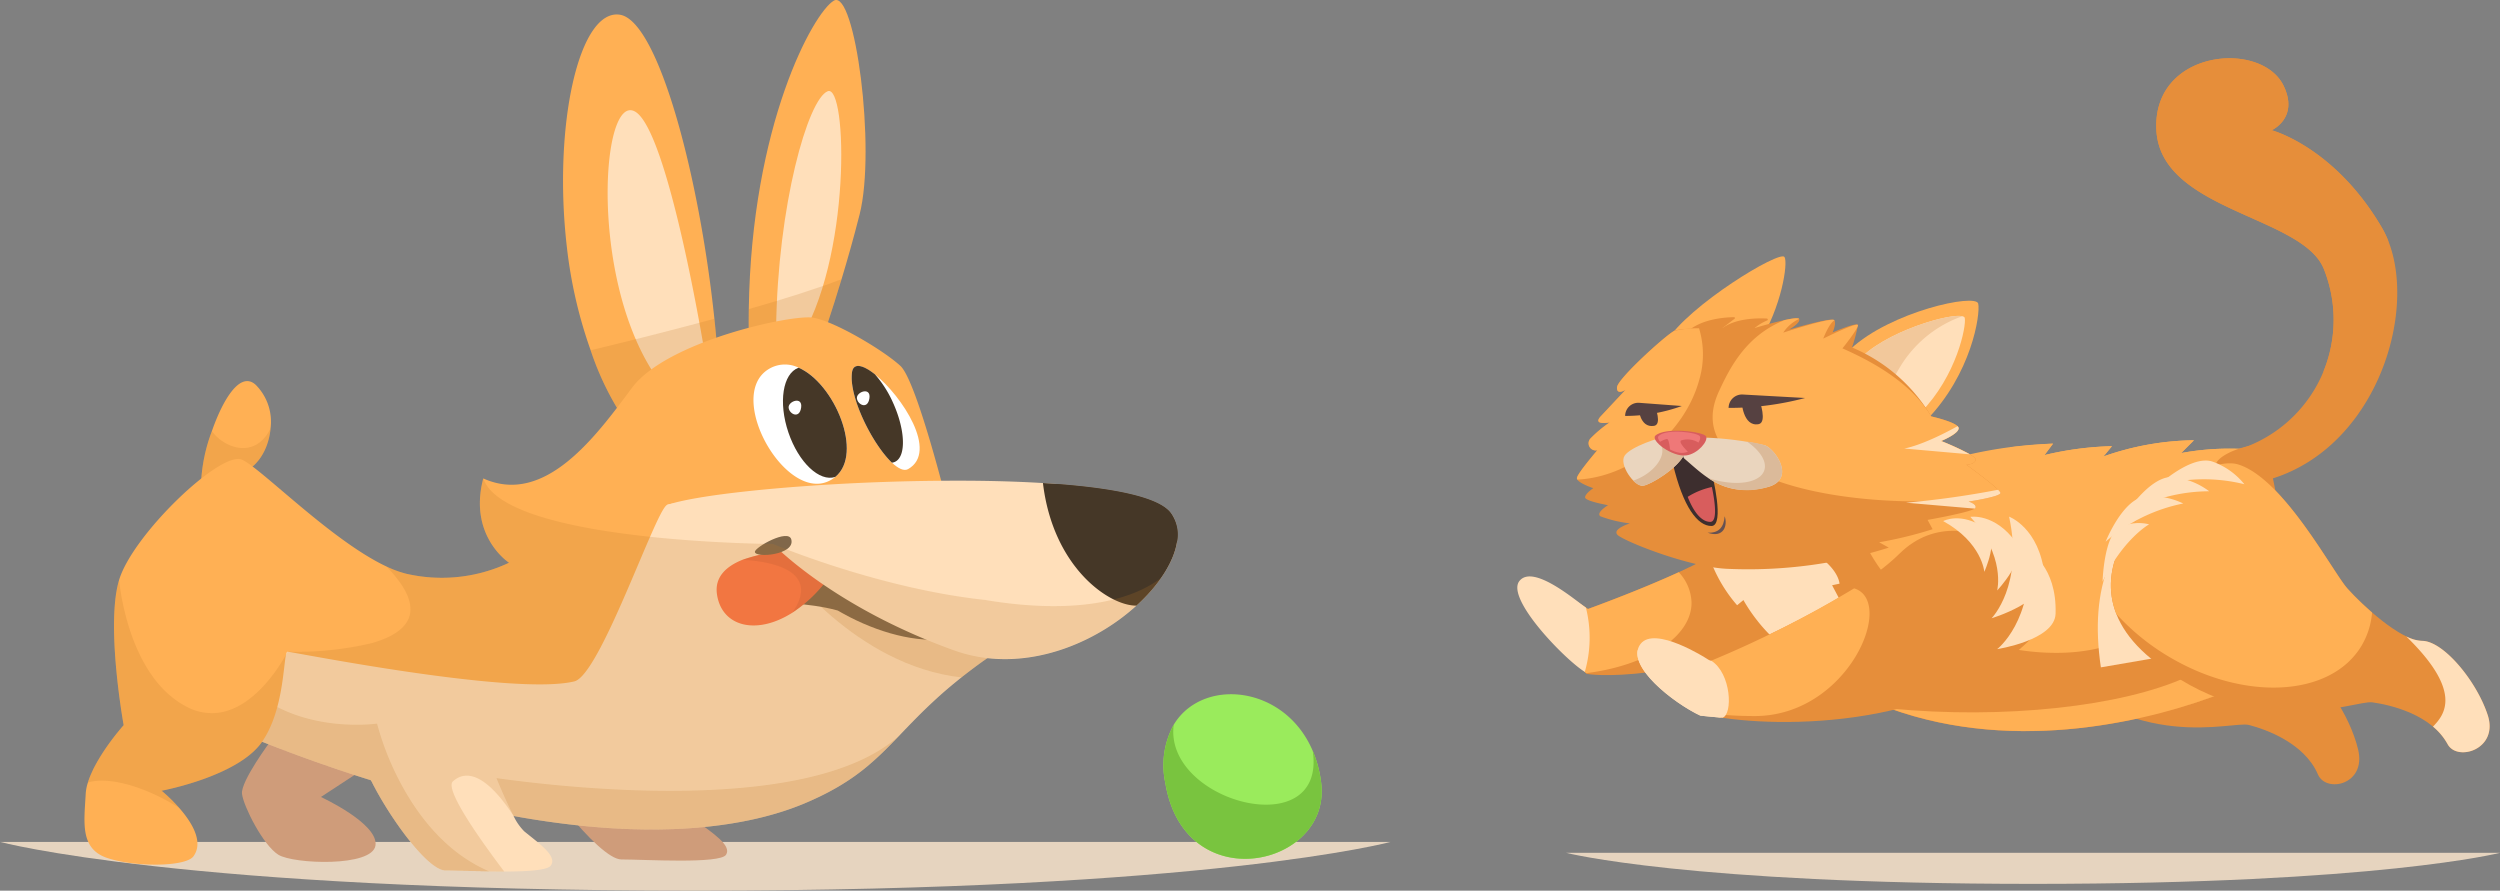 <svg xmlns="http://www.w3.org/2000/svg" width="316" height="112.582" viewBox="0 0 316 112.582">
  <rect x="0" y="0" width="316" height="112.582" fill="#808080" stroke="none"/>
  <g id="Group_14125" data-name="Group 14125" transform="translate(-35 -527.278)">
    <g id="Group_14102" data-name="Group 14102" transform="translate(226.789 534.644)">
      <path id="Path_15594" data-name="Path 15594" d="M288.594,138.532h118.04s-15.384,3.924-59.02,3.924S288.594,138.532,288.594,138.532Z" transform="translate(-282.423 -38.1)" fill="#e6d4bf"/>
      <g id="Group_14100" data-name="Group 14100" transform="translate(0 0)">
        <path id="Path_15005" data-name="Path 15005" d="M1061.784,1190.153c11.913,12.155,24.186,7.821,26.329,8.377s7.011,2.276,8.723,6.258c1.025,2.385,6.14,1.314,5.082-3.139s-4.746-9.95-7.322-10.228-6.728-3.439-8.346-5.675-6.338-15.762-11.686-18.076S1048.942,1177.05,1061.784,1190.153Z" transform="translate(-995.637 -1114.261)" fill="#e68e3a"/>
        <path id="Path_15006" data-name="Path 15006" d="M1054.641,960.027c1.961,4.072-1.511,5.613-1.511,5.613s7.932,2.083,13.924,12.305c5.505,9.391-.788,30.3-17.195,32.46l-2.666-3.964a17.181,17.181,0,0,0,12.558-23.195c-2.59-6.8-20.654-7.352-21.193-17.607C1038.02,955.438,1051.834,954.2,1054.641,960.027Z" transform="translate(-957.779 -956.545)" fill="#e68e3a"/>
        <path id="Path_15007" data-name="Path 15007" d="M1059.158,960.027c1.961,4.072-1.512,5.613-1.512,5.613s7.933,2.083,13.925,12.305a12.208,12.208,0,0,1,.811,1.678,25.764,25.764,0,0,1-8.217,16.581,17.306,17.306,0,0,0,.1-12.957c-2.591-6.8-20.654-7.352-21.193-17.607C1042.537,955.438,1056.351,954.2,1059.158,960.027Z" transform="translate(-962.297 -956.545)" fill="#e68e3a"/>
        <path id="Path_15008" data-name="Path 15008" d="M1360.443,1056.021c.459.75-.353,6.3-3.307,11.02-.946,1.511-11.649-.307-11.649-.307C1348.291,1062.124,1359.883,1055.106,1360.443,1056.021Z" transform="translate(-1326.668 -1030.899)" fill="#ffb054"/>
        <path id="Path_15009" data-name="Path 15009" d="M1351.453,1205.705c-24.467,9.355-34.4,7.484-34.4,7.484s-9.355-9.5-8.347-11.514,8.491,3.31,8.491,3.31,16.407-5.9,18.566-8.923S1351.453,1205.705,1351.453,1205.705Z" transform="translate(-1308.274 -1135.372)" fill="#e68e3a"/>
        <path id="Path_15010" data-name="Path 15010" d="M1392.686,1215.744c1.007-2.015,8.491,3.31,8.491,3.31s6.2-2.231,11.481-4.651a5.829,5.829,0,0,1,1.616,3.86c0,4.33-5.694,7.955-13.336,8.9C1399.969,1226.167,1391.737,1217.641,1392.686,1215.744Z" transform="translate(-1392.252 -1149.44)" fill="#ffb054"/>
        <path id="Path_15011" data-name="Path 15011" d="M1452.405,1220.462a15.541,15.541,0,0,1-.137,8.125c-2.447-1.487-10-9.233-8.276-11.472C1445.7,1214.9,1451.089,1219.554,1452.405,1220.462Z" transform="translate(-1443.738 -1151.028)" fill="#ffdfba"/>
        <path id="Path_15012" data-name="Path 15012" d="M1126.592,1150.657a55.96,55.96,0,0,1,13.277-2.051l-1.088,1.451a40.374,40.374,0,0,1,8.536-1.127l-1.079,1.3a35.558,35.558,0,0,1,11.442-2.051l-1.62,1.619a33.43,33.43,0,0,1,10.039-.324s7.448,25.15-1.727,29.36-30.354,10.3-49.329.54c-13.16-6.768-18.242-14.14-19.213-21.048C1094.9,1151.719,1113.208,1146.879,1126.592,1150.657Z" transform="translate(-1072.152 -1099.897)" fill="#ffb054"/>
        <path id="Path_15013" data-name="Path 15013" d="M1095.8,1149.071c1.832-.222,3.682-.371,5.447-.465l-1.088,1.451a40.371,40.371,0,0,1,8.536-1.127l-1.079,1.3a35.557,35.557,0,0,1,11.442-2.051l-1.619,1.619a33.429,33.429,0,0,1,10.039-.324s4.3,14.517,2.339,23.339c-4.558.77-14.349,4.568-18.54.668C1100.833,1163.759,1099.306,1154.111,1095.8,1149.071Z" transform="translate(-1033.531 -1099.897)" fill="#ffb054"/>
        <path id="Path_15014" data-name="Path 15014" d="M1113.6,1150.813a19.141,19.141,0,0,0-.314,3.446c0,12.281,11.7,22.236,26.122,22.236s20.128-11.424,20.128-23.7c0-1.066,3.083-2.582,6.1-2.687.971,2.32,6.532,26.182-2.159,30.169-9.175,4.21-31.218,10.8-50.193,1.044-13.16-6.768-17.378-14.644-18.35-21.552C1094.271,1155.045,1103.432,1151.228,1113.6,1150.813Z" transform="translate(-1071.258 -1101.34)" fill="#e68e3a"/>
        <path id="Path_15015" data-name="Path 15015" d="M1166.77,1267.807c-9.292,3.705-26.464,7.953-42.507,2.15,14.336,1.387,29.34-.232,37.544-4.01C1164.349,1264.775,1165.451,1267.3,1166.77,1267.807Z" transform="translate(-1077.142 -1187.769)" fill="#ffb054"/>
        <path id="Path_15016" data-name="Path 15016" d="M1307.821,1197.307a18.346,18.346,0,0,0,4.105,8.22l.8-.657s3.3,6.23,8.788,7.835c5.882,1.72,6.008-2.935,6.008-2.935l-3.59-6.771.939-.2s-.1-2.469-4.724-4.675C1315.945,1196.119,1307.821,1197.307,1307.821,1197.307Z" transform="translate(-1284.144 -1136.39)" fill="#ffdfba"/>
        <path id="Path_15017" data-name="Path 15017" d="M1264.735,1078.56c.283,1.345-.828,8.869-6.61,14.791l-9.516-9.068C1253.634,1079.58,1264.453,1077.215,1264.735,1078.56Z" transform="translate(-1206.475 -1047.541)" fill="#ffb054"/>
        <path id="Path_15018" data-name="Path 15018" d="M1267.561,1083.491c.239,1.137-1.121,7.938-6.008,12.943l-8.043-7.664C1257.757,1084.8,1267.322,1082.354,1267.561,1083.491Z" transform="translate(-1210.521 -1051.3)" fill="#ffb054"/>
        <path id="Path_15019" data-name="Path 15019" d="M1268.381,1086.044c.22,1.047-1.033,7.313-5.535,11.924l-7.409-7.06C1259.349,1087.246,1268.161,1085,1268.381,1086.044Z" transform="translate(-1211.824 -1053.227)" fill="#ffdfba"/>
        <path id="Path_15020" data-name="Path 15020" d="M1261.315,1092.569a18.672,18.672,0,0,0-.959,1.791l-3.619-3.448c3.528-3.3,11.036-5.454,12.64-5.078A15.017,15.017,0,0,0,1261.315,1092.569Z" transform="translate(-1213.125 -1053.23)" fill="#f2c89b"/>
        <path id="Path_15021" data-name="Path 15021" d="M1360.124,1087.307a6.018,6.018,0,0,0-2.445,1.835l-3.309-.8c1.74-1.349,4.614-1.327,5.687-1.27A.128.128,0,0,1,1360.124,1087.307Z" transform="translate(-1328.524 -1054.175)" fill="#e68e3a"/>
        <path id="Path_15022" data-name="Path 15022" d="M1376.588,1086.645c-.409.31-1.268.967-2.365,1.832l-3.374-.388c1.792-1.472,4.693-1.634,5.669-1.644A.111.111,0,0,1,1376.588,1086.645Z" transform="translate(-1349.128 -1053.719)" fill="#e68e3a"/>
        <path id="Path_15023" data-name="Path 15023" d="M1256.822,1118.665a58.938,58.938,0,0,0,20.225-2.687l-1.217-.677a50.279,50.279,0,0,0,6.757-1.653l-.636-1.174s5.822-1.025,6.045-1.51-.862-.808-.862-.808,4.043-.609,4.027-1.087-4.3-3.565-4.3-3.565,1.074-.035,1.174-.636-4.378-2.367-4.378-2.367,2.24-.909,2.217-1.625-3.461-1.485-3.461-1.485a21.188,21.188,0,0,0-10.013-8.713,20.308,20.308,0,0,0,.745-2.812c-.016-.477-3.2.913-3.2.913s.489-1.065.235-1.534-5.737,1.181-5.737,1.181,1.525-.885,1.27-1.355-5.579,1.136-5.579,1.136-9.133-.147-10.191.365-7.165,6.052-7.25,7.13,1.086.323,1.086.323l-3.118,3.327c-1.155,1.232,1.1.8,1.1.8a16,16,0,0,0-2.385,1.989.9.9,0,0,0,.826,1.526s-2.475,2.888-2.575,3.489,2.074,1.307,2.074,1.307-1.053.691-1.038,1.169,2.9.981,2.9.981-1.582.947-.97,1.406a15.977,15.977,0,0,0,3.733.895s-2.6.8-1.382,1.6C1244.6,1115.591,1252.308,1118.542,1256.822,1118.665Z" transform="translate(-1230.094 -1054.124)" fill="#e68e3a"/>
        <path id="Path_15024" data-name="Path 15024" d="M1388.66,1105.9a16.028,16.028,0,0,1,2.385-1.989s-2.256.432-1.1-.8l3.118-3.327s-1.171.755-1.086-.323,6.191-6.618,7.25-7.13a12.944,12.944,0,0,1,3.119-.322,11.341,11.341,0,0,1,.035,6.482c-1.827,6.794-8.644,12.337-15.413,12.644a.318.318,0,0,1-.056-.218c.1-.6,2.575-3.489,2.575-3.489A.9.9,0,0,1,1388.66,1105.9Z" transform="translate(-1379.375 -1057.881)" fill="#ffb054"/>
        <path id="Path_15025" data-name="Path 15025" d="M1238.445,1096.207c1.328-2.846,3.344-7.006,8.3-8.992.951-.207,1.734-.316,1.828-.143a4.759,4.759,0,0,0-2.008,1.731s6.22-2.026,6.474-1.557c-.7.4-1.419,2.313-1.419,2.313s4.371-2.17,4.386-1.692-1.958,2.926-1.958,2.926c4.218,1.854,8.835,4.565,11.225,8.6,0,0,3.438.769,3.461,1.485s-2.218,1.625-2.218,1.625,4.478,1.766,4.378,2.367-1.174.636-1.174.636,4.243,3.06,4.294,3.557a48.138,48.138,0,0,1-10.174,1.078C1248.848,1110.139,1233.987,1105.76,1238.445,1096.207Z" transform="translate(-1212.952 -1054.124)" fill="#ffb054"/>
        <path id="Path_15026" data-name="Path 15026" d="M1379.492,1155.626c1.289,5.463,3.12,7.852,4.871,7.852,1.736,0,.067-6.638.067-6.638l-3.254-2.7Z" transform="translate(-1359.826 -1104.358)" fill="#3d2e2e"/>
        <path id="Path_15027" data-name="Path 15027" d="M1382.594,1172.025a9.645,9.645,0,0,1,1.29-.374c.293,1.375.823,4.407-.2,4.407-.982,0-2-.989-2.857-3.164A9.372,9.372,0,0,1,1382.594,1172.025Z" transform="translate(-1359.293 -1117.459)" fill="#d85d5d"/>
        <path id="Path_15028" data-name="Path 15028" d="M1347.324,1149.432c2.539,2.163,5.056,4.922,10.392,3.606,3.786-.933,1.1-4.815-.232-5.309a40.791,40.791,0,0,0-8.217-.988C1348.2,1146.954,1346.648,1148.857,1347.324,1149.432Z" transform="translate(-1326.185 -1098.809)" fill="#ead5be"/>
        <path id="Path_15029" data-name="Path 15029" d="M1403.564,1148.472c-.785,1.834-4.3,3.972-5.307,4.107-1.036.139-3.091-2.675-2.3-3.825.751-1.094,4.372-2.353,5.524-2.391C1402.587,1146.327,1403.854,1147.794,1403.564,1148.472Z" transform="translate(-1382.382 -1098.542)" fill="#ead5be"/>
        <path id="Path_15030" data-name="Path 15030" d="M1396.835,1151.464c1.974-1.064,3.067-2.868,2.441-4.029a1.605,1.605,0,0,0-.788-.694,7.622,7.622,0,0,1,1.726-.378c1.107-.036,2.374,1.43,2.084,2.109-.784,1.834-4.3,3.972-5.307,4.107a1.714,1.714,0,0,1-1.212-.657A6.7,6.7,0,0,0,1396.835,1151.464Z" transform="translate(-1381.117 -1098.542)" fill="#dbba9a"/>
        <path id="Path_15031" data-name="Path 15031" d="M1389.156,1146.529c1.451-.193,2.809-1.823,2.491-2.411s-5.177-1.206-6.4-.091C1384.581,1144.641,1387.372,1146.767,1389.156,1146.529Z" transform="translate(-1367.792 -1096.332)" fill="#d85d5d"/>
        <path id="Path_15032" data-name="Path 15032" d="M1411.549,1131.385l-2.1.068s.121,2.64,1.966,2.348C1412.461,1133.635,1411.549,1131.385,1411.549,1131.385Z" transform="translate(-1394.138 -1087.337)" fill="#564141"/>
        <path id="Path_15033" data-name="Path 15033" d="M1359.138,1128.286l-2.271.074s.144,3.26,2.14,2.909C1360.138,1131.069,1359.138,1128.286,1359.138,1128.286Z" transform="translate(-1328.519 -1085.019)" fill="#564141"/>
        <path id="Path_15034" data-name="Path 15034" d="M1263.745,1205.9c-11.226,12.953-33.343,12.7-41.532,11.133-2.58-.493-10.753-6.412-8.744-8.959,1.4-1.769,8.394,2.045,8.394,2.045s17.412-7.074,23.989-13.595C1254.641,1187.809,1268.768,1200.983,1263.745,1205.9Z" transform="translate(-1197.564 -1133.889)" fill="#e68e3a"/>
        <path id="Path_15035" data-name="Path 15035" d="M1312.015,1231.724a134.3,134.3,0,0,0,18.272-9.227c5.338,1.623-.758,16.141-12.562,16.141a49.323,49.323,0,0,1-6.583-.433c-3.271-1.51-9.275-6.3-7.521-8.526C1305.017,1227.91,1312.015,1231.724,1312.015,1231.724Z" transform="translate(-1287.716 -1155.495)" fill="#ffb054"/>
        <path id="Path_15036" data-name="Path 15036" d="M1162.572,1177.4l-1.529,20.161-6.908,1.188C1152.624,1188.5,1155.538,1181.588,1162.572,1177.4Z" transform="translate(-1080.373 -1121.761)" fill="#ffdfba"/>
        <path id="Path_15037" data-name="Path 15037" d="M997.314,1184.474c13.218,10.815,25.69,5.181,27.957,5.5s7.448,1.511,9.5,5.289c1.228,2.263,6.477.648,5.073-3.67s-5.613-9.391-8.311-9.391-7.592-4.569-9.427-6.62-8.1-13.96-13.816-15.687S983.066,1172.816,997.314,1184.474Z" transform="translate(-917.184 -1108.563)" fill="#e68e3a"/>
        <path id="Path_15038" data-name="Path 15038" d="M992.209,1246.6a4.846,4.846,0,0,0,2,.568c2.7,0,6.908,5.073,8.311,9.391s-3.845,5.933-5.073,3.67a7.709,7.709,0,0,0-1.848-2.22C996.977,1256.566,999.505,1253.686,992.209,1246.6Z" transform="translate(-879.857 -1173.53)" fill="#ffdfba"/>
        <path id="Path_15039" data-name="Path 15039" d="M1067.258,1159.9c5.721,1.727,11.981,13.636,13.817,15.687a36.46,36.46,0,0,0,3.118,3.031,9.733,9.733,0,0,1-1.335,4.212c-3.9,6.491-14.845,7.077-24.454,1.308a28.653,28.653,0,0,1-6.531-5.336C1047.856,1168.6,1062.441,1158.445,1067.258,1159.9Z" transform="translate(-976.154 -1108.563)" fill="#ffb054"/>
        <path id="Path_15041" data-name="Path 15041" d="M1374.284,1248.249c1.813-2.338,8.311,1.835,8.311,1.835s.483.341.617.285c2.563,1.621,2.743,6.8,1.425,7.218-.658-.061-2.164-.186-2.8-.271C1378.57,1255.805,1372.207,1250.927,1374.284,1248.249Z" transform="translate(-1358.703 -1174.227)" fill="#ffdfba"/>
        <path id="Path_15042" data-name="Path 15042" d="M1345.292,1125.674a37.467,37.467,0,0,1-9.673,1.254h0a1.7,1.7,0,0,1,1.789-1.692Z" transform="translate(-1308.912 -1082.735)" fill="#564141"/>
        <path id="Path_15043" data-name="Path 15043" d="M1404.644,1129.8a20.953,20.953,0,0,1-7.165,1.254h0a1.662,1.662,0,0,1,1.786-1.657Z" transform="translate(-1383.849 -1085.847)" fill="#564141"/>
        <path id="Path_15044" data-name="Path 15044" d="M1391.533,1146.555c1.181-.171,2.285-1.573,2.026-2.075s-4.218-1.012-5.209-.052C1387.8,1144.956,1390.079,1146.765,1391.533,1146.555Z" transform="translate(-1370.48 -1096.689)" fill="#ef7878"/>
        <path id="Path_15045" data-name="Path 15045" d="M1390.9,1148.264a2.583,2.583,0,0,0-2.332-.39c-.478.2.9,1.5.9,1.5A1.537,1.537,0,0,0,1390.9,1148.264Z" transform="translate(-1367.84 -1099.573)" fill="#d85d5d"/>
        <path id="Path_15046" data-name="Path 15046" d="M1404.837,1149s-.079-1.473-.4-1.473a3.153,3.153,0,0,0-1.035.478A3.11,3.11,0,0,0,1404.837,1149Z" transform="translate(-1385.534 -1099.41)" fill="#d85d5d"/>
        <path id="Path_15047" data-name="Path 15047" d="M1377.939,1253.554c2.251.343,5.085,1.964,7.561,4.534a18.674,18.674,0,0,1,2.955,3.981c-.726-.065-2.014-.175-2.59-.252C1382.9,1260.448,1377.4,1256.311,1377.939,1253.554Z" transform="translate(-1362.728 -1178.728)" fill="#ffdfba"/>
        <path id="Path_15048" data-name="Path 15048" d="M1163.029,1197.141c2.645-5.451,5.883-7.232,5.883-7.232a5.433,5.433,0,0,0-3.67.378C1163.191,1191.2,1163.029,1197.141,1163.029,1197.141Z" transform="translate(-1089.052 -1130.999)" fill="#ffdfba"/>
        <path id="Path_15049" data-name="Path 15049" d="M1145.914,1182.075a21.286,21.286,0,0,1,9.81-4.828,9.138,9.138,0,0,0-4.728-.88C1148.116,1176.54,1145.914,1182.075,1145.914,1182.075Z" transform="translate(-1071.551 -1120.972)" fill="#ffdfba"/>
        <path id="Path_15050" data-name="Path 15050" d="M1132.878,1171.281a21.282,21.282,0,0,1,10.559-2.835,9.138,9.138,0,0,0-4.467-1.78C1136.111,1166.278,1132.878,1171.281,1132.878,1171.281Z" transform="translate(-1055.98 -1113.714)" fill="#ffdfba"/>
        <path id="Path_15051" data-name="Path 15051" d="M1115.234,1161.551a21.285,21.285,0,0,1,10.932-.182,9.138,9.138,0,0,0-3.9-2.813C1119.586,1157.484,1115.234,1161.551,1115.234,1161.551Z" transform="translate(-1034.264 -1107.528)" fill="#ffdfba"/>
        <path id="Path_15052" data-name="Path 15052" d="M1213.9,1203.707c.671,8.867-3.966,12.416-3.966,12.416s7.277-1.119,7.381-4.474C1217.5,1205.626,1213.9,1203.707,1213.9,1203.707Z" transform="translate(-1149.279 -1141.439)" fill="#ffdfba"/>
        <path id="Path_15053" data-name="Path 15053" d="M1217.674,1186.521c1.889,8.689-2.212,12.845-2.212,12.845s7.053-2.113,6.692-5.451C1221.507,1187.924,1217.674,1186.521,1217.674,1186.521Z" transform="translate(-1155.516 -1128.583)" fill="#ffdfba"/>
        <path id="Path_15054" data-name="Path 15054" d="M1228.555,1186.554c4.525,5.017,3.389,9.306,3.389,9.306s3.854-4.056,2.356-6.121C1231.612,1186.033,1228.555,1186.554,1228.555,1186.554Z" transform="translate(-1171.294 -1128.589)" fill="#ffdfba"/>
        <path id="Path_15055" data-name="Path 15055" d="M1242.075,1187.708c4.929,2.728,5.2,6.418,5.2,6.418s1.938-4.243.2-5.464C1244.343,1186.469,1242.075,1187.708,1242.075,1187.708Z" transform="translate(-1188.247 -1129.21)" fill="#ffdfba"/>
        <path id="Path_15056" data-name="Path 15056" d="M1249.253,1173.031c.182.184.3.33.3.405.016.477-4.027,1.087-4.027,1.087s1.086.323.862.808a.245.245,0,0,1-.087.084l-8.677-.749A113.684,113.684,0,0,0,1249.253,1173.031Z" transform="translate(-1188.489 -1118.491)" fill="#ffdfba"/>
        <path id="Path_15057" data-name="Path 15057" d="M1259.724,1141.128a.392.392,0,0,1,.139.25c.023.716-2.217,1.625-2.217,1.625a33.492,33.492,0,0,1,3.634,1.683l-8.3-.732S1255.216,1143.639,1259.724,1141.128Z" transform="translate(-1204.08 -1094.626)" fill="#ffdfba"/>
        <path id="Path_15058" data-name="Path 15058" d="M1375.484,1188.387c2.06.751,2.582-.918,2.176-2.073C1377.558,1187.726,1376.886,1188.479,1375.484,1188.387Z" transform="translate(-1351.45 -1128.428)" fill="#665252"/>
        <path id="Path_15059" data-name="Path 15059" d="M1347.752,1153.676c3.478.951,6.411.26,6.55-1.542.081-1.051-.808-2.245-2.25-3.249a14.129,14.129,0,0,1,2.257.463c1.33.494,4.017,4.376.232,5.309a8.611,8.611,0,0,1-7.383-1.16C1347.354,1153.561,1347.551,1153.621,1347.752,1153.676Z" transform="translate(-1323.01 -1100.429)" fill="#dbba9a"/>
      </g>
    </g>
    <g id="Group_14124" data-name="Group 14124" transform="translate(35 527.278)">
      <path id="Path_8557" data-name="Path 8557" d="M323.172,135.717H147.4s22.909,6.165,87.887,6.165S323.172,135.717,323.172,135.717Z" transform="translate(-147.397 -29.3)" fill="#e6d4bf"/>
      <path id="Path_8558" data-name="Path 8558" d="M259.062,103.966c.19,3.358,5.368-1.379,5.368-1.379,1.972-.86,3.216-3.157,3.418-5.561a6.6,6.6,0,0,0-1.883-5.494c-1.972-1.794-4.159,1.912-5.535,5.856A21.177,21.177,0,0,0,259.062,103.966Z" transform="translate(-233.648 -42.895)" fill="#ffb054"/>
      <path id="Path_8559" data-name="Path 8559" d="M259.087,102.575c.19,3.358,5.368-1.379,5.368-1.379,1.972-.86,3.216-3.157,3.418-5.561-1.928,4-5.892,2.5-7.417.361A21.178,21.178,0,0,0,259.087,102.575Z" transform="translate(-233.673 -41.504)" fill="#bf7b2c" opacity="0.2" style="mix-blend-mode: multiply;isolation: isolate"/>
      <path id="Path_8560" data-name="Path 8560" d="M215.038,84.781a58.454,58.454,0,0,0,3.021,13.2,37,37,0,0,0,5.034,9.888l10.932-10.457c-.093-1.124-.2-2.267-.322-3.415-1.882-17.94-7.084-37.686-11.951-38.427C216.573,54.786,213.311,69.588,215.038,84.781Z" transform="translate(-143.404 -53.71)" fill="#ffb054"/>
      <path id="Path_8561" data-name="Path 8561" d="M228.062,95.578s-4.6-28.223-8.823-30.591-5.754,20.524,2.3,32.959A11.44,11.44,0,0,0,228.062,95.578Z" transform="translate(-138.975 -50.887)" fill="#ffdfba"/>
      <path id="Path_8562" data-name="Path 8562" d="M199.766,93.207q-.027,1.6,0,3.251l9.4.2s1.031-2.931,2.325-7.229c.725-2.386,1.525-5.2,2.278-8.165,2.112-8.29-.576-28.621-3.257-27.04C207.936,55.735,200.106,69.879,199.766,93.207Z" transform="translate(-105.119 -54.138)" fill="#ffb054"/>
      <path id="Path_8563" data-name="Path 8563" d="M202.174,92.986c.193-15.592,4.029-29.013,6.521-30S211.764,84.3,204.86,94.96C202.367,96.144,202.174,92.986,202.174,92.986Z" transform="translate(-104.074 -51.454)" fill="#ffdfba"/>
      <path id="Path_8564" data-name="Path 8564" d="M213.883,81.193c-3.113,1.2-7.324,2.522-11.721,3.776q-.027,1.6,0,3.251l9.4.2S212.589,85.491,213.883,81.193Z" transform="translate(-107.515 -45.901)" fill="#bf7b2c" opacity="0.2" style="mix-blend-mode: multiply;isolation: isolate"/>
      <path id="Path_8565" data-name="Path 8565" d="M214.572,89.008a37,37,0,0,0,5.034,9.888l10.932-10.457c-.093-1.124-.2-2.267-.322-3.415C223.835,86.758,217.7,88.262,214.572,89.008Z" transform="translate(-139.918 -44.735)" fill="#bf7b2c" opacity="0.2" style="mix-blend-mode: multiply;isolation: isolate"/>
      <path id="Path_8566" data-name="Path 8566" d="M264.911,128.879l-6.328,4.144s7.288,3.356,6.9,6.119-10.357,2.368-12.275,1.183-4.41-6.118-4.6-7.7,3.645-6.71,3.645-6.71Z" transform="translate(-218.02 -32.283)" fill="#cf9c7a"/>
      <path id="Path_8567" data-name="Path 8567" d="M228.047,124.512c.383.592,5.177,11.25,7.288,12.828s4.6,3.158,3.836,4.341-10.357.592-13.234.592-11.315-11.051-12.275-14.6S218.073,117.6,228.047,124.512Z" transform="translate(-147.399 -33.639)" fill="#cf9c7a"/>
      <path id="Path_8568" data-name="Path 8568" d="M186.723,129.582a9.394,9.394,0,0,0,1.11,1.586,18.72,18.72,0,0,0,4.114,3.446l.811.32c4.828,1.9,9.414,3.512,13.763,4.867,1.445.457,2.86.877,4.247,1.273,3.476,1,6.79,1.817,9.942,2.486,1.307.279,2.583.534,3.838.758,17.163,3.12,29.246,1.581,36.824-1.616.569-.243,1.11-.48,1.623-.728.148-.065.293-.137.431-.207.662-.32,1.278-.651,1.858-.984.254-.141.5-.29.742-.437a26.944,26.944,0,0,0,3.188-2.274l.311-.266c.927-.788,1.778-1.606,2.624-2.464.1-.1.19-.194.281-.29l.57-.586.288-.3c.212-.226.431-.457.649-.681.087-.1.179-.19.271-.279q.4-.425.828-.852c.093-.1.19-.2.283-.291.961-.977,2.013-1.995,3.227-3.079.242-.219.494-.438.754-.657.581-.5,1.2-1.006,1.858-1.533.512-.408,1.059-.823,1.628-1.25q.785-.585,1.657-1.19c.65-.457,1.33-.918,2.055-1.392l-2.393-5.956L279.593,105.8s-4.816-1.687-10.753-3.611c-7.98-2.576-18-5.583-21.081-5.466-2.907.107-6.819,5.75-11.29,11.629-3.792,5-7.98,10.159-12.3,12.249-4.1,1.984-11.059,2.233-17.589,1.889a139.462,139.462,0,0,1-16.168-1.889S183.8,124.181,186.723,129.582Z" transform="translate(-159.629 -41.174)" fill="#ffdfba"/>
      <path id="Path_8569" data-name="Path 8569" d="M196.4,130.212l2.106,4.606c1.307.279,2.583.534,3.838.758,17.163,3.12,29.246,1.581,36.824-1.616.569-.243,1.11-.48,1.623-.728.148-.065.293-.137.431-.207.662-.32,1.278-.651,1.858-.984.254-.141.5-.29.742-.437a26.949,26.949,0,0,0,3.188-2.274l.311-.266c.927-.788,1.779-1.606,2.624-2.464.1-.1.19-.194.281-.29l.57-.586.288-.3C237.635,137.514,196.4,130.212,196.4,130.212Z" transform="translate(-137.423 -32.433)" fill="#bf7b2c" opacity="0.2" style="mix-blend-mode: multiply;isolation: isolate"/>
      <path id="Path_8570" data-name="Path 8570" d="M185.977,108.975s9.017,12.588,22.469,14.092c.512-.408,1.058-.823,1.628-1.25q.785-.585,1.657-1.19c.65-.457,1.33-.918,2.055-1.392Z" transform="translate(-86.917 -37.442)" fill="#bf7b2c" opacity="0.2" style="mix-blend-mode: multiply;isolation: isolate"/>
      <path id="Path_8571" data-name="Path 8571" d="M192.685,106.856c6.715,1.578,21.483,12.039,21.483,12.039-4.212.394-9.189-1.229-13.309-3.639-4.183-1.149-7.425-.6-8.363-1.888C191.345,111.789,192.685,106.856,192.685,106.856Z" transform="translate(-94.971 -38.087)" fill="#80674a"/>
      <path id="Path_8572" data-name="Path 8572" d="M203.414,112.99c.569,4.109,4.959,5.269,9.545,2.351a17.738,17.738,0,0,0,4.648-4.524l-4.027-3.358a21.862,21.862,0,0,0-6.951,1.208C204.656,109.46,203.108,110.787,203.414,112.99Z" transform="translate(-112.793 -37.904)" fill="#ff7547"/>
      <path id="Path_8573" data-name="Path 8573" d="M209.7,115.341a17.737,17.737,0,0,0,4.648-4.524l-4.027-3.358a21.861,21.861,0,0,0-6.951,1.208C207.345,108.868,213.254,110.159,209.7,115.341Z" transform="translate(-109.539 -37.904)" fill="#c75b37" opacity="0.3" style="mix-blend-mode: multiply;isolation: isolate"/>
      <path id="Path_8574" data-name="Path 8574" d="M231.024,128.728a12.845,12.845,0,0,0,1.2,3.215c2.291,4.643,7.163,11.392,9.414,11.392,1.128,0,3.286.089,5.541.13,3.487.059,7.215-.007,7.762-.723.9-1.184-1.41-2.765-3.343-4.345a6.95,6.95,0,0,1-1.346-1.937,68.855,68.855,0,0,1-3.125-7.3,10.078,10.078,0,0,0-7.617-6.513,7.617,7.617,0,0,0-6.986,2.185A4.979,4.979,0,0,0,231.024,128.728Z" transform="translate(-185.334 -33.317)" fill="#ffdfba"/>
      <path id="Path_8575" data-name="Path 8575" d="M154.472,132.621c2.445,14.8,21.018,10.6,19.706,0a14.6,14.6,0,0,0-1.07-4.05c-3.544-8.337-13.94-9.337-17.572-3.309v.007A10.6,10.6,0,0,0,154.472,132.621Z" transform="translate(-7.178 -33.657)" fill="#9aeb5c"/>
      <path id="Path_8576" data-name="Path 8576" d="M237.271,122.188a14.986,14.986,0,0,0,5.224,5.033q7.691,3.054,14.574,5.187c2.291,4.643,7.163,11.392,9.414,11.392,1.128,0,3.286.089,5.541.13-5.063-2.155-8.492-6.371-10.708-10.249a35.661,35.661,0,0,1-3.481-8.437s-.167.023-.466.053c-1.806.172-8.5.509-13.918-3.209C241.115,120.488,238.859,120.768,237.271,122.188Z" transform="translate(-210.177 -33.781)" fill="#bf7b2c" opacity="0.2" style="mix-blend-mode: multiply;isolation: isolate"/>
      <path id="Path_8577" data-name="Path 8577" d="M194.267,153.211c3.452,1.184,9.942,1.161,10.932-.2,1.335-1.835-.236-4.333-1.795-6.11-.07-.077-.138-.159-.213-.236s-.138-.149-.208-.226a20.478,20.478,0,0,0-1.623-1.558c-.057-.053-.109-.089-.138-.117s-.051-.042-.051-.042,9.591-1.777,12.657-6.122a.447.447,0,0,0,.046-.072c2.624-3.778,2.682-9.58,3.032-11.031.052-.224.11-.343.185-.343.575,0,28.55,5.613,36.248,3.748,2.41-.58,6.824-11.989,9.573-18.272.961-2.2,1.72-3.771,2.123-4.026,1.536-.989,35.673.787,35.673.787s-4.027-16.383-6.139-18.354-8.435-5.725-11.121-6.117-18.413,2.961-22.825,8.881-10.932,15-18.792,11.445c-1.922,7.3,3.257,10.657,3.257,10.657a19.925,19.925,0,0,1-13.038,1.38,13.6,13.6,0,0,1-2.481-.918c-6.938-3.262-15.851-12.433-18.233-13.487-2.687-1.184-13.81,9.473-15.535,15.2s.576,18.354.576,18.354l-.305.35c-.034.048-.075.1-.12.149a31.864,31.864,0,0,0-2.216,2.983c-.063.1-.126.2-.189.3-.253.4-.5.818-.725,1.238-.115.213-.224.42-.328.634-.057.129-.12.26-.172.385a9.055,9.055,0,0,0-.467,1.218,5.774,5.774,0,0,0-.276,1.427C191.391,148.67,190.815,152.027,194.267,153.211Z" transform="translate(-180.746 -44.774)" fill="#ffb054"/>
      <path id="Path_8578" data-name="Path 8578" d="M211.965,103.667l.006-.005c3.6-2.949-.1-11.818-4.638-13.8a3.924,3.924,0,0,0-3.809.189C197.771,93.6,206.4,108.2,211.965,103.667Z" transform="translate(-106.385 -43.384)" fill="#fff"/>
      <path id="Path_8579" data-name="Path 8579" d="M199.449,101.824c.8.753,1.53,1.1,2.042.811,3.866-2.19-.788-9.254-4.183-11.959l-.023-.023c-1.478-1.173-2.715-1.511-2.888-.254C193.966,93.518,197.021,99.533,199.449,101.824Z" transform="translate(-86.706 -43.341)" fill="#fff"/>
      <path id="Path_8580" data-name="Path 8580" d="M202.318,97.967c1.284,3.778,3.925,6.271,5.921,5.607l.006-.005c3.6-2.949-.1-11.818-4.638-13.8-.005,0-.011.005-.016.005C201.594,90.495,201.024,94.166,202.318,97.967Z" transform="translate(-102.659 -43.29)" fill="#453727"/>
      <path id="Path_8581" data-name="Path 8581" d="M201.12,101.824a1.327,1.327,0,0,0,.4-.117c1.421-.687,1.294-4.044-.281-7.5a13.983,13.983,0,0,0-2.256-3.535l-.023-.023c-1.478-1.173-2.715-1.511-2.888-.254C195.636,93.518,198.691,99.533,201.12,101.824Z" transform="translate(-88.377 -43.341)" fill="#453727"/>
      <path id="Path_8582" data-name="Path 8582" d="M168.637,103.795l13.423,4.932s7.48,7.892,22.825,13.422a18.862,18.862,0,0,0,4.275,1c7.17.81,14.241-2.458,18.832-6.637a21.127,21.127,0,0,0,3.107-3.488c2.146-3.06,2.808-6.157,1.214-8.242-1.617-2.113-7.986-3.268-16.14-3.766-3.975-.243-8.377-.331-12.865-.29-3.25.023-6.541.112-9.752.249-11,.485-20.978,1.568-24.637,2.729C168.821,103.735,168.723,103.765,168.637,103.795Z" transform="translate(-84.346 -39.958)" fill="#ffdfba"/>
      <path id="Path_8583" data-name="Path 8583" d="M168.638,100.941c1.266,10.671,8.367,15.531,11.818,15.5,2.883-2.623,4.788-5.6,5.144-8.159a4.645,4.645,0,0,0-.823-3.57c-1.5-1.966-7.1-3.1-14.425-3.647C169.789,101.018,169.22,100.978,168.638,100.941Z" transform="translate(-36.81 -39.888)" fill="#453727"/>
      <path id="Path_8584" data-name="Path 8584" d="M168.638,101.032c1.415,3.309,12.065,10.937,15.247,7.218a4.645,4.645,0,0,0-.823-3.57C181.56,102.713,175.962,101.582,168.638,101.032Z" transform="translate(-35.095 -39.861)" fill="#453727" style="mix-blend-mode: screen;isolation: isolate"/>
      <path id="Path_8585" data-name="Path 8585" d="M211.729,106.5c.55,1.981-4.6,2.392-4.6,1.578C207.127,107.488,211.347,105.12,211.729,106.5Z" transform="translate(-111.712 -38.325)" fill="#80674a"/>
      <path id="Path_8586" data-name="Path 8586" d="M170.291,138.938c2.554-.822,7.3.5,11.548,3.215-.07-.077-.138-.159-.213-.236s-.138-.149-.208-.226a20.475,20.475,0,0,0-1.623-1.558c-.057-.053-.109-.089-.138-.117s-.051-.042-.051-.042,9.591-1.777,12.658-6.122a.452.452,0,0,0,.046-.072c4.828,1.9,9.414,3.512,13.763,4.867,2.291,4.643,7.163,11.392,9.414,11.392,1.128,0,3.286.089,5.541.13.628.012,1.266.017,1.893.017-2.647-3.487-7.629-10.373-6.49-11.4,1.536-1.385,4.029-1.184,7.671,4.375,17.163,3.12,29.246,1.581,36.824-1.616.569-.243,1.11-.48,1.623-.728.148-.065.293-.137.431-.207.662-.32,1.278-.651,1.858-.984.254-.141.5-.29.742-.437a26.946,26.946,0,0,0,3.188-2.274l.311-.266c.927-.788,1.779-1.606,2.624-2.464.091-.1.19-.194.281-.29l.57-.586c.091-.1.189-.2.288-.3.212-.226.431-.457.649-.681.092-.1.179-.19.271-.279q.405-.425.828-.852c.093-.1.19-.2.283-.291.961-.977,2.013-1.995,3.227-3.079.247-.219.494-.438.754-.657,1.029-.887,2.18-1.812,3.486-2.782q.785-.585,1.657-1.19c7.17.81,14.241-2.458,18.832-6.637a21.124,21.124,0,0,0,3.107-3.488c-3.769,2.908-11.012,4.671-22.278,2.777-13.522-1.457-26.761-7.069-26.761-7.069s-7.388-.042-15.546-.907c-1.761-.189-3.561-.42-5.328-.686-7.583-1.167-14.591-3.192-15.753-6.7-1.922,7.3,3.257,10.657,3.257,10.657a19.925,19.925,0,0,1-13.038,1.38,13.6,13.6,0,0,1-2.481-.918c5.611,5.761,2.6,8.461-1.875,9.716a41.38,41.38,0,0,1-10.6,1.072s-.063.124-.185.343c-.742,1.362-3.722,6.312-7.957,7.265a6.658,6.658,0,0,1-4.712-.7c-7.48-3.95-8.435-15.986-8.435-15.986-1.727,5.719.576,18.354.576,18.354l-.305.35c-.034.042-.075.1-.12.149a31.865,31.865,0,0,0-2.216,2.983c-.063.1-.126.2-.189.3-.254.4-.5.818-.725,1.238-.115.213-.224.42-.328.634-.057.129-.12.26-.172.385-.092.2-.179.408-.259.609S170.354,138.737,170.291,138.938Z" transform="translate(-159.181 -40.022)" fill="#bf7b2c" opacity="0.2" style="mix-blend-mode: multiply;isolation: isolate"/>
      <path id="Path_8587" data-name="Path 8587" d="M154.472,131.72c2.445,14.8,21.018,10.6,19.706,0a14.6,14.6,0,0,0-1.07-4.05c1.772,11.919-18.86,6.454-17.572-3.3A10.6,10.6,0,0,0,154.472,131.72Z" transform="translate(-7.178 -32.756)" fill="#79c43f"/>
      <path id="Path_8588" data-name="Path 8588" d="M207.745,93.841c-.216,1.481-1.511.814-1.582,0S207.961,92.36,207.745,93.841Z" transform="translate(-106.481 -42.317)" fill="#fff"/>
      <path id="Path_8589" data-name="Path 8589" d="M200.937,92.933c-.215,1.481-1.51.814-1.582,0S201.153,91.454,200.937,92.933Z" transform="translate(-91.042 -42.594)" fill="#fff"/>
    </g>
  </g>
</svg>
